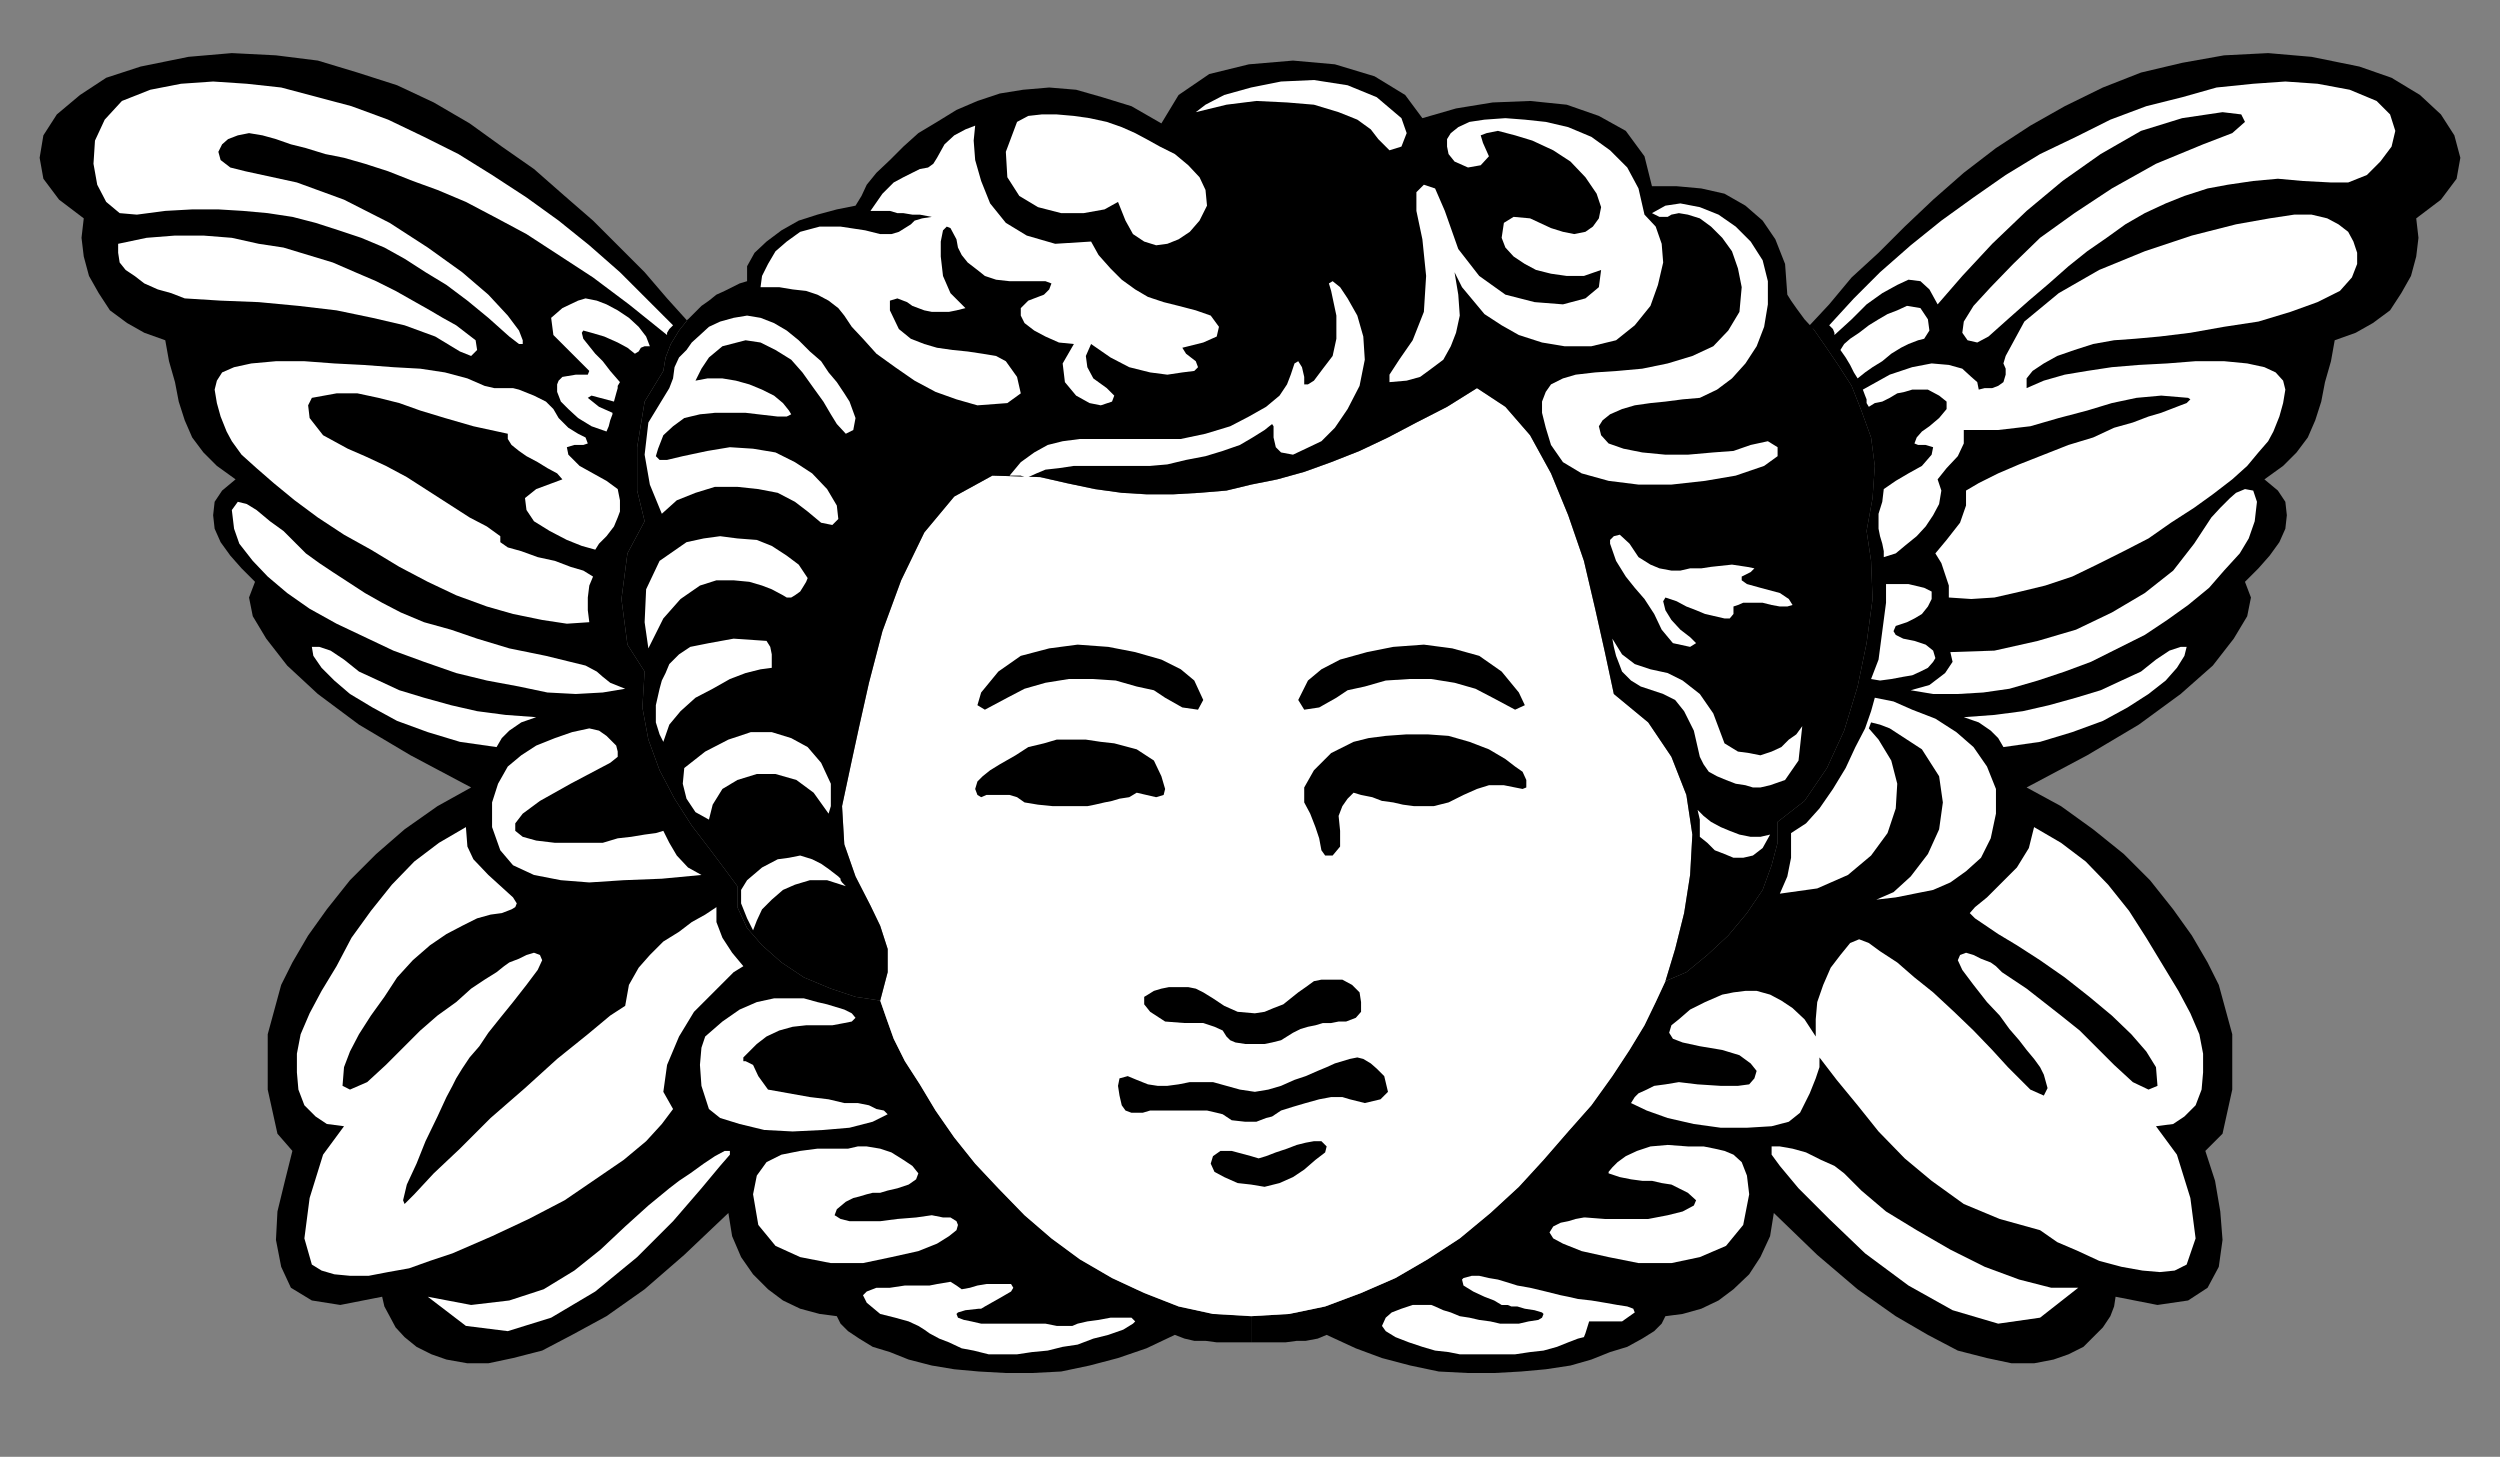 <?xml version="1.0" encoding="UTF-8" standalone="no"?>
<svg
   xmlns:ooo="http://xml.openoffice.org/svg/export"
   xmlns:dc="http://purl.org/dc/elements/1.1/"
   xmlns:cc="http://creativecommons.org/ns#"
   xmlns:rdf="http://www.w3.org/1999/02/22-rdf-syntax-ns#"
   xmlns:svg="http://www.w3.org/2000/svg"
   xmlns="http://www.w3.org/2000/svg"
   xmlns:sodipodi="http://sodipodi.sourceforge.net/DTD/sodipodi-0.dtd"
   xmlns:inkscape="http://www.inkscape.org/namespaces/inkscape"
   version="1.2"
   width="33.43mm"
   height="19.48mm"
   viewBox="0 0 3343 1948"
   preserveAspectRatio="xMidYMid"
   xml:space="preserve"
   id="svg160"
   sodipodi:docname="angel3.svg"
   style="fill-rule:evenodd;stroke-width:28.222;stroke-linejoin:round"
   inkscape:version="0.92.5 (2060ec1f9f, 2020-04-08)"><rect x="0" y="0" width="3343" height="1948" fill="#808080" stroke="none"/><sodipodi:namedview
   pagecolor="#ffffff"
   bordercolor="#666666"
   borderopacity="1"
   objecttolerance="10"
   gridtolerance="10"
   guidetolerance="10"
   inkscape:pageopacity="0"
   inkscape:pageshadow="2"
   inkscape:window-width="664"
   inkscape:window-height="487"
   id="namedview162"
   showgrid="false"
   inkscape:zoom="0.2102413"
   inkscape:cx="63.193702"
   inkscape:cy="36.812597"
   inkscape:window-x="0"
   inkscape:window-y="0"
   inkscape:window-maximized="0"
   inkscape:current-layer="svg160" />
 <defs
   class="ClipPathGroup"
   id="defs8">
  <clipPath
   id="presentation_clip_path"
   clipPathUnits="userSpaceOnUse">
   <rect
   x="0"
   y="0"
   width="21000"
   height="29700"
   id="rect2" />
  </clipPath>
  <clipPath
   id="presentation_clip_path_shrink"
   clipPathUnits="userSpaceOnUse">
   <rect
   x="21"
   y="29"
   width="20958"
   height="29641"
   id="rect5" />
  </clipPath>
 </defs>
 <defs
   class="TextShapeIndex"
   id="defs12">
  <g
   ooo:slide="id1"
   ooo:id-list="id3"
   id="g10" />
 </defs>
 <defs
   class="EmbeddedBulletChars"
   id="defs44">
  <g
   id="bullet-char-template-57356"
   transform="matrix(4.8828125e-4,0,0,-4.8828125e-4,0,0)">
   <path
   d="M 580,1141 1163,571 580,0 -4,571 Z"
   id="path14"
   inkscape:connector-curvature="0" />
  </g>
  <g
   id="bullet-char-template-57354"
   transform="matrix(4.8828125e-4,0,0,-4.8828125e-4,0,0)">
   <path
   d="M 8,1128 H 1137 V 0 H 8 Z"
   id="path17"
   inkscape:connector-curvature="0" />
  </g>
  <g
   id="bullet-char-template-10146"
   transform="matrix(4.8828125e-4,0,0,-4.8828125e-4,0,0)">
   <path
   d="M 174,0 602,739 174,1481 1456,739 Z M 1358,739 309,1346 659,739 Z"
   id="path20"
   inkscape:connector-curvature="0" />
  </g>
  <g
   id="bullet-char-template-10132"
   transform="matrix(4.8828125e-4,0,0,-4.8828125e-4,0,0)">
   <path
   d="M 2015,739 1276,0 H 717 l 543,543 H 174 v 393 h 1086 l -543,545 h 557 z"
   id="path23"
   inkscape:connector-curvature="0" />
  </g>
  <g
   id="bullet-char-template-10007"
   transform="matrix(4.8828125e-4,0,0,-4.8828125e-4,0,0)">
   <path
   d="m 0,-2 c -7,16 -16,29 -25,39 l 381,530 c -94,256 -141,385 -141,387 0,25 13,38 40,38 9,0 21,-2 34,-5 21,4 42,12 65,25 l 27,-13 111,-251 280,301 64,-25 24,25 c 21,-10 41,-24 62,-43 C 886,937 835,863 770,784 769,783 710,716 594,584 L 774,223 c 0,-27 -21,-55 -63,-84 l 16,-20 C 717,90 699,76 672,76 641,76 570,178 457,381 L 164,-76 c -22,-34 -53,-51 -92,-51 -42,0 -63,17 -64,51 -7,9 -10,24 -10,44 0,9 1,19 2,30 z"
   id="path26"
   inkscape:connector-curvature="0" />
  </g>
  <g
   id="bullet-char-template-10004"
   transform="matrix(4.8828125e-4,0,0,-4.8828125e-4,0,0)">
   <path
   d="M 285,-33 C 182,-33 111,30 74,156 52,228 41,333 41,471 c 0,78 14,145 41,201 34,71 87,106 158,106 53,0 88,-31 106,-94 l 23,-176 c 8,-64 28,-97 59,-98 l 735,706 c 11,11 33,17 66,17 42,0 63,-15 63,-46 V 965 c 0,-36 -10,-64 -30,-84 L 442,47 C 390,-6 338,-33 285,-33 Z"
   id="path29"
   inkscape:connector-curvature="0" />
  </g>
  <g
   id="bullet-char-template-9679"
   transform="matrix(4.8828125e-4,0,0,-4.8828125e-4,0,0)">
   <path
   d="M 813,0 C 632,0 489,54 383,161 276,268 223,411 223,592 c 0,181 53,324 160,431 106,107 249,161 430,161 179,0 323,-54 432,-161 108,-107 162,-251 162,-431 0,-180 -54,-324 -162,-431 C 1136,54 992,0 813,0 Z"
   id="path32"
   inkscape:connector-curvature="0" />
  </g>
  <g
   id="bullet-char-template-8226"
   transform="matrix(4.8828125e-4,0,0,-4.8828125e-4,0,0)">
   <path
   d="m 346,457 c -73,0 -137,26 -191,78 -54,51 -81,114 -81,188 0,73 27,136 81,188 54,52 118,78 191,78 73,0 134,-26 185,-79 51,-51 77,-114 77,-187 0,-75 -25,-137 -76,-188 -50,-52 -112,-78 -186,-78 z"
   id="path35"
   inkscape:connector-curvature="0" />
  </g>
  <g
   id="bullet-char-template-8211"
   transform="matrix(4.8828125e-4,0,0,-4.8828125e-4,0,0)">
   <path
   d="M -4,459 H 1135 V 606 H -4 Z"
   id="path38"
   inkscape:connector-curvature="0" />
  </g>
  <g
   id="bullet-char-template-61548"
   transform="matrix(4.8828125e-4,0,0,-4.8828125e-4,0,0)">
   <path
   d="m 173,740 c 0,163 58,303 173,419 116,115 255,173 419,173 163,0 302,-58 418,-173 116,-116 174,-256 174,-419 0,-163 -58,-303 -174,-418 C 1067,206 928,148 765,148 601,148 462,206 346,322 231,437 173,577 173,740 Z"
   id="path41"
   inkscape:connector-curvature="0" />
  </g>
 </defs>
 <g
   id="g49"
   transform="translate(-8828,-13876)">
  <g
   id="id2"
   class="Master_Slide">
   <g
   id="bg-id2"
   class="Background" />
   <g
   id="bo-id2"
   class="BackgroundObjects" />
  </g>
 </g>
 <g
   class="SlideGroup"
   id="g158"
   transform="translate(-8828,-13876)">
  <g
   id="g156">
   <g
   id="container-id1">
    <g
   id="id1"
   class="Slide"
   clip-path="url(#presentation_clip_path)">
     <g
   class="Page"
   id="g152">
      <g
   class="Graphic"
   id="g150">
       <g
   id="id3">
        <rect
   class="BoundingBox"
   x="8828"
   y="13876"
   width="3343"
   height="1948"
   id="rect51"
   style="fill:none;stroke:none" />
        <path
   d="m 11055,15188 28,-12 28,-23 28,-26 25,-30 21,-31 12,-33 8,-30 v -28 l 36,-28 30,-44 23,-50 18,-59 12,-58 8,-59 -2,-51 -6,-40 8,-44 3,-43 -5,-38 -13,-36 -13,-33 -18,-28 -17,-25 -16,-23 -7,-3 28,-30 30,-36 36,-33 35,-35 38,-36 41,-36 43,-33 46,-30 46,-26 51,-25 51,-20 55,-13 56,-10 59,-3 58,5 64,13 43,15 38,23 28,26 18,28 8,30 -5,28 -21,28 -33,25 3,26 -3,25 -7,26 -13,23 -15,23 -23,17 -23,13 -28,10 -5,28 -8,28 -5,26 -8,25 -10,23 -15,20 -18,18 -25,18 18,15 10,15 2,18 -2,18 -8,18 -13,18 -15,17 -18,18 8,21 -5,25 -18,30 -28,36 -43,38 -56,41 -69,41 -81,43 46,25 43,31 41,33 35,35 31,39 25,35 21,36 15,30 18,66 v 74 l -13,59 -23,23 13,40 7,41 3,38 -5,36 -15,28 -26,17 -41,6 -56,-11 -2,13 -5,13 -10,15 -13,13 -13,13 -20,10 -20,7 -26,5 h -30 l -33,-7 -39,-10 -40,-21 -43,-25 -51,-36 -54,-46 -58,-56 -5,31 -13,28 -15,23 -21,20 -20,15 -23,11 -25,7 -23,3 -5,10 -10,10 -16,10 -20,11 -23,7 -25,10 -28,8 -33,5 -33,3 -36,2 h -35 l -39,-2 -38,-8 -38,-10 -35,-13 -39,-18 -12,5 -16,3 h -12 l -15,2 h -13 -13 -13 -7 v -35 l 51,-3 48,-10 48,-18 46,-20 43,-25 43,-28 41,-34 38,-35 33,-36 33,-38 31,-35 28,-39 23,-35 20,-33 15,-31 z"
   id="path53"
   inkscape:connector-curvature="0"
   style="fill:#000000;stroke:none" />
        <path
   d="m 9748,14306 -28,-31 -30,-35 -33,-33 -36,-36 -38,-33 -41,-36 -43,-30 -43,-31 -48,-28 -49,-23 -53,-17 -53,-16 -56,-7 -59,-3 -58,5 -64,13 -46,15 -35,23 -31,26 -18,28 -5,30 5,28 21,28 33,25 -3,26 3,25 7,26 13,23 15,23 23,17 23,13 28,10 5,28 8,28 5,26 8,25 10,23 15,20 18,18 25,18 -18,15 -10,15 -2,18 2,18 8,18 13,18 15,17 18,18 -8,21 5,25 18,30 28,36 41,38 55,41 69,41 81,43 -45,25 -44,31 -38,33 -35,35 -31,39 -25,35 -21,36 -15,30 -18,66 v 74 l 13,59 20,23 -10,40 -10,41 -2,38 7,36 13,28 28,17 38,6 56,-11 3,13 7,13 8,15 12,13 16,13 20,10 20,7 28,5 h 28 l 33,-7 39,-10 40,-21 46,-25 51,-36 53,-46 59,-56 5,31 12,28 16,23 20,20 20,15 23,11 26,7 23,3 5,10 10,10 15,10 18,11 23,7 25,10 31,8 30,5 33,3 36,2 h 35 l 39,-2 38,-8 38,-10 38,-13 38,-18 13,5 13,3 h 15 l 15,2 h 13 12 11 10 v -35 l -51,-3 -46,-10 -46,-18 -43,-20 -43,-25 -38,-28 -36,-31 -35,-36 -31,-33 -28,-35 -25,-36 -21,-35 -20,-31 -15,-30 -10,-28 -8,-23 -33,-5 -33,-11 -36,-15 -30,-20 -26,-23 -20,-23 -13,-28 v -28 l -17,-23 -21,-28 -23,-30 -23,-36 -20,-38 -15,-41 -8,-43 3,-48 -23,-36 -8,-61 8,-61 23,-43 -10,-41 v -58 l 10,-61 25,-41 3,-18 7,-18 11,-18 12,-15 z"
   id="path55"
   inkscape:connector-curvature="0"
   style="fill:#000000;stroke:none" />
        <path
   d="m 9771,15262 23,-20 23,-16 23,-10 23,-5 h 20 20 l 18,5 13,3 23,7 10,5 5,6 -5,5 -10,2 -16,3 h -17 -18 l -18,2 -18,5 -17,8 -13,10 -10,10 -8,8 v 5 h 3 l 10,5 7,15 13,18 28,5 28,5 25,3 21,5 h 18 l 15,3 10,5 10,2 5,5 -20,10 -31,8 -35,3 -41,2 -38,-2 -33,-8 -26,-8 -15,-12 -10,-31 -2,-28 2,-23 z"
   id="path57"
   inkscape:connector-curvature="0"
   style="fill:#ffffff;stroke:none" />
        <path
   d="m 10053,15504 21,-3 15,3 h 10 l 8,5 2,5 -2,7 -10,8 -16,10 -25,10 -36,8 -38,8 h -43 l -41,-8 -33,-15 -23,-28 -7,-41 5,-25 13,-18 20,-10 25,-5 23,-3 h 23 18 l 13,-3 h 12 l 18,3 15,5 16,10 12,8 8,10 -3,8 -10,7 -15,5 -13,3 -10,3 h -10 l -8,2 -10,3 -8,2 -10,5 -12,10 -3,8 8,5 12,3 h 18 23 l 23,-3 z"
   id="path59"
   inkscape:connector-curvature="0"
   style="fill:#ffffff;stroke:none" />
        <path
   d="m 10269,15646 13,-3 15,-2 16,-3 h 15 13 l 5,5 -3,3 -13,8 -20,7 -20,5 -21,8 -20,3 -20,5 -21,2 -20,3 h -20 -18 l -20,-5 -16,-3 -17,-8 -13,-5 -13,-7 -7,-5 -8,-5 -13,-6 -18,-5 -20,-5 -18,-15 -5,-10 5,-5 13,-5 h 18 l 20,-3 h 18 15 l 10,-2 18,-3 8,5 7,5 11,-2 10,-3 12,-2 h 13 13 7 l 3,5 -3,5 -12,7 -23,13 -5,3 h -3 l -18,2 -10,3 -2,2 2,5 8,3 10,2 13,3 h 15 13 12 16 15 15 l 15,3 h 11 10 z"
   id="path61"
   inkscape:connector-curvature="0"
   style="fill:#ffffff;stroke:none" />
        <path
   d="m 11419,14283 33,-38 40,-43 46,-44 48,-40 51,-36 54,-31 55,-17 54,-8 25,3 5,10 -17,15 -39,15 -63,26 -59,33 -50,33 -46,33 -36,35 -30,31 -23,25 -13,21 -2,15 7,10 13,3 15,-8 28,-25 26,-23 27,-23 26,-23 25,-20 26,-18 25,-18 26,-15 28,-13 25,-10 31,-10 27,-5 34,-5 33,-3 33,3 38,2 h 23 l 25,-10 18,-18 15,-20 5,-21 -7,-22 -18,-18 -36,-15 -43,-8 -43,-3 -43,3 -49,5 -46,13 -48,12 -48,18 -46,23 -48,23 -46,28 -43,30 -43,31 -41,33 -41,36 -35,35 -33,36 5,5 2,5 v 3 0 l 23,-21 20,-20 21,-15 20,-11 15,-7 16,2 12,11 z"
   id="path63"
   inkscape:connector-curvature="0"
   style="fill:#ffffff;stroke:none" />
        <path
   d="m 11289,14344 7,10 6,10 5,10 5,8 10,-8 10,-7 13,-8 12,-10 13,-8 10,-5 13,-5 8,-2 7,-11 -2,-15 -10,-15 -18,-3 -13,6 -13,5 -12,7 -13,8 -13,10 -12,8 -8,7 z"
   id="path65"
   inkscape:connector-curvature="0"
   style="fill:#ffffff;stroke:none" />
        <path
   d="m 11319,14397 3,8 2,5 v 5 l 3,5 8,-5 10,-2 10,-5 10,-6 10,-2 10,-3 h 11 10 l 15,8 10,8 v 10 l -10,12 -13,11 -10,7 -7,8 -3,8 5,2 h 10 l 10,3 -2,10 -13,15 -18,10 -17,10 -16,11 -2,17 -5,16 v 10 10 l 2,10 3,10 2,10 v 8 l 16,-5 12,-10 16,-13 12,-13 10,-15 8,-15 3,-18 -5,-15 12,-15 15,-16 8,-17 v -18 h 46 l 43,-5 38,-11 38,-10 33,-10 33,-7 33,-3 36,3 3,2 v 0 l -5,5 -8,3 -13,5 -13,5 -17,5 -21,8 -25,7 -28,13 -33,10 -33,13 -33,13 -28,12 -26,13 -17,10 v 20 l -8,23 -18,23 -15,18 8,13 5,15 5,15 v 16 l 30,2 31,-2 35,-8 33,-8 36,-12 33,-16 36,-18 33,-17 30,-21 31,-20 25,-18 26,-20 20,-18 15,-18 13,-15 7,-13 8,-20 5,-18 3,-18 -3,-12 -10,-11 -15,-7 -23,-5 -31,-3 h -38 l -38,3 -38,2 -36,3 -33,5 -30,5 -28,8 -23,10 v -13 l 8,-10 15,-10 18,-10 23,-8 25,-8 28,-5 28,-2 33,-3 41,-5 45,-8 46,-7 43,-13 36,-13 30,-15 16,-18 7,-18 v -15 l -5,-15 -7,-13 -13,-10 -15,-8 -21,-5 h -23 l -33,5 -45,8 -59,15 -63,21 -61,25 -54,31 -46,38 -25,46 -3,10 3,7 v 8 l -3,10 -7,5 -8,3 h -10 l -8,2 -2,-10 -8,-7 -12,-11 -18,-5 -23,-2 -26,5 -30,10 z"
   id="path67"
   inkscape:connector-curvature="0"
   style="fill:#ffffff;stroke:none" />
        <path
   d="m 11350,14657 v 25 l -5,38 -5,38 -10,26 12,2 15,-2 16,-3 12,-2 11,-5 10,-5 7,-8 3,-5 -3,-10 -10,-8 -15,-5 -15,-3 -10,-5 -3,-5 3,-7 15,-5 10,-5 10,-6 8,-10 5,-10 v -10 l -10,-5 -21,-5 z"
   id="path69"
   inkscape:connector-curvature="0"
   style="fill:#ffffff;stroke:none" />
        <path
   d="m 11785,14568 -23,35 -28,36 -38,30 -44,26 -48,23 -51,15 -58,13 -59,2 3,13 -10,15 -21,16 -25,7 30,5 h 33 l 34,-2 35,-5 38,-11 36,-12 35,-13 36,-18 36,-18 30,-20 28,-20 28,-23 20,-23 21,-23 12,-20 8,-23 3,-26 -5,-15 -11,-2 -12,5 -8,7 -5,5 -8,8 z"
   id="path71"
   inkscape:connector-curvature="0"
   style="fill:#ffffff;stroke:none" />
        <path
   d="m 11335,14809 25,5 25,11 31,12 28,18 23,20 18,26 12,30 v 33 l -7,33 -13,26 -20,18 -21,15 -23,10 -25,5 -25,5 -26,3 23,-10 23,-21 23,-30 15,-33 5,-36 -5,-35 -23,-36 -43,-28 -13,-5 -12,-3 -3,8 13,15 17,28 8,31 -2,33 -11,33 -22,30 -31,26 -41,18 -50,7 10,-23 5,-25 v -23 -10 l 20,-13 18,-20 18,-26 17,-28 13,-28 13,-25 8,-23 z"
   id="path73"
   inkscape:connector-curvature="0"
   style="fill:#ffffff;stroke:none" />
        <path
   d="m 11454,14835 20,7 16,11 10,10 7,12 49,-7 43,-13 41,-15 33,-18 28,-18 23,-18 15,-17 10,-16 3,-12 h -8 l -15,5 -18,12 -20,16 -26,12 -28,13 -33,10 -36,10 -35,8 -38,5 z"
   id="path75"
   inkscape:connector-curvature="0"
   style="fill:#ffffff;stroke:none" />
        <path
   d="m 11101,15275 -23,-5 -13,-5 -5,-8 3,-10 10,-8 15,-13 20,-10 23,-10 15,-3 16,-2 h 15 l 18,5 15,8 15,10 16,15 15,23 v -23 l 2,-23 8,-23 10,-23 13,-17 13,-16 12,-5 13,5 15,11 23,15 23,20 25,20 28,26 26,25 25,26 21,23 30,30 18,8 5,-10 -5,-18 -5,-10 -8,-11 -10,-12 -10,-13 -13,-15 -13,-18 -17,-18 -18,-23 -15,-20 -6,-13 3,-7 8,-3 10,3 10,5 13,5 7,5 8,8 15,10 18,12 23,18 23,18 25,20 23,23 23,23 25,23 21,10 12,-5 -2,-25 -13,-21 -20,-23 -26,-25 -30,-25 -33,-26 -33,-23 -31,-20 -25,-15 -31,-21 -7,-7 7,-8 16,-13 17,-17 23,-23 16,-26 7,-28 36,21 33,25 30,31 28,35 23,36 23,38 20,33 16,30 12,28 5,26 v 25 l -2,23 -8,21 -15,15 -15,10 -23,3 28,38 18,58 7,54 -12,35 -16,8 -20,2 -23,-2 -28,-5 -30,-8 -28,-13 -28,-12 -23,-16 -54,-15 -48,-20 -43,-31 -36,-30 -35,-36 -28,-35 -28,-34 -23,-30 v 13 l -5,15 -8,20 -13,26 -15,12 -23,6 -33,2 h -35 l -36,-5 -35,-8 -28,-10 -21,-10 5,-8 5,-5 11,-5 10,-5 15,-2 18,-3 25,3 31,2 h 23 l 15,-2 7,-8 3,-10 -8,-10 -15,-11 -23,-7 z"
   id="path77"
   inkscape:connector-curvature="0"
   style="fill:#ffffff;stroke:none" />
        <path
   d="m 11208,15435 25,30 41,41 48,46 58,43 59,33 61,18 56,-8 51,-40 h -36 l -43,-11 -46,-17 -46,-23 -45,-26 -41,-25 -33,-28 -23,-23 -13,-10 -18,-8 -20,-10 -18,-5 -17,-3 h -11 v 11 z"
   id="path79"
   inkscape:connector-curvature="0"
   style="fill:#ffffff;stroke:none" />
        <path
   d="m 10948,15504 h -2 l -11,2 -10,3 -10,2 -10,5 -5,8 5,8 13,7 25,10 36,8 40,8 h 44 l 38,-8 35,-15 23,-28 8,-41 -3,-25 -7,-18 -11,-10 -12,-5 -13,-3 -15,-3 h -10 -11 l -27,-2 -23,2 -18,6 -15,7 -11,8 -7,7 -5,6 v 2 l 15,5 15,3 15,2 h 13 l 13,3 13,2 10,5 12,6 11,10 -3,7 -15,8 -20,5 -26,5 h -28 -30 z"
   id="path81"
   inkscape:connector-curvature="0"
   style="fill:#ffffff;stroke:none" />
        <path
   d="m 10742,15621 h -12 -13 l -15,5 -13,5 -8,7 -5,11 5,7 13,8 18,7 18,6 17,5 18,2 15,3 h 18 18 18 20 l 20,-3 18,-2 18,-5 15,-6 13,-5 8,-2 2,-5 5,-16 h 21 23 l 17,-12 -2,-5 -8,-3 -13,-2 -17,-3 -18,-3 -18,-2 -13,-3 -10,-2 -20,-5 -21,-5 -17,-3 -16,-5 -10,-3 -12,-2 -13,-3 h -10 l -11,3 -2,2 2,8 13,8 15,7 13,5 10,6 h 8 l 5,2 h 8 l 10,3 13,2 10,3 2,2 -2,5 -5,3 -13,2 -13,3 h -12 -13 l -13,-3 -15,-2 -13,-3 -13,-2 -12,-5 -10,-3 -11,-5 z"
   id="path83"
   inkscape:connector-curvature="0"
   style="fill:#ffffff;stroke:none" />
        <path
   d="m 9720,14324 v 0 -3 l 3,-5 5,-5 -36,-36 -35,-35 -41,-36 -41,-33 -43,-31 -46,-30 -45,-28 -46,-23 -48,-23 -49,-18 -45,-12 -49,-13 -46,-5 -45,-3 -43,3 -41,8 -38,15 -23,25 -13,28 -2,31 5,28 12,23 18,15 23,2 38,-5 36,-2 h 35 l 33,2 33,3 33,5 31,8 31,10 30,10 31,13 27,15 28,18 28,17 28,21 28,23 28,25 13,10 h 5 v -5 l -5,-13 -15,-20 -26,-28 -35,-30 -46,-33 -51,-33 -61,-31 -63,-23 -69,-15 -20,-5 -13,-10 -3,-11 5,-10 8,-7 13,-5 15,-3 18,3 18,5 20,7 20,5 26,8 25,5 28,8 31,10 33,13 33,12 38,16 38,20 43,23 43,28 46,30 48,36 z"
   id="path85"
   inkscape:connector-curvature="0"
   style="fill:#ffffff;stroke:none" />
        <path
   d="m 9575,14435 13,13 13,8 10,5 3,8 -6,2 h -12 l -10,3 2,10 15,15 18,10 18,10 15,11 3,15 v 7 8 l -3,8 -5,12 -10,13 -10,10 -5,8 -18,-5 -20,-8 -23,-12 -21,-13 -10,-15 -2,-16 15,-12 35,-13 -7,-8 -13,-7 -13,-8 -15,-8 -10,-7 -10,-8 -5,-8 v -7 l -46,-10 -38,-11 -33,-10 -28,-10 -28,-7 -28,-6 h -28 l -33,6 -5,10 2,17 18,23 33,18 23,10 28,13 28,15 28,18 28,18 28,18 23,12 18,13 v 8 l 10,7 18,5 22,8 23,5 21,8 17,5 13,8 -5,12 -2,16 v 17 l 2,16 -30,2 -33,-5 -39,-8 -35,-10 -41,-15 -38,-18 -38,-20 -38,-23 -36,-20 -35,-23 -31,-23 -28,-23 -23,-20 -20,-18 -13,-18 -7,-13 -8,-20 -5,-18 -3,-18 3,-12 7,-11 16,-7 23,-5 33,-3 h 38 l 40,3 39,2 40,3 36,2 33,5 30,8 23,10 13,3 h 13 12 l 8,2 20,8 16,8 10,10 z"
   id="path87"
   inkscape:connector-curvature="0"
   style="fill:#ffffff;stroke:none" />
        <path
   d="m 9611,14766 15,8 8,7 10,8 20,8 -30,5 -36,2 -38,-2 -38,-8 -43,-8 -41,-10 -43,-15 -41,-15 -38,-18 -38,-18 -36,-20 -30,-21 -26,-22 -20,-21 -18,-23 -7,-20 -3,-25 8,-11 12,3 13,8 18,15 18,13 15,15 15,15 18,13 18,12 20,13 23,15 23,13 25,13 31,13 36,10 35,12 43,13 49,10 z"
   id="path89"
   inkscape:connector-curvature="0"
   style="fill:#ffffff;stroke:none" />
        <path
   d="m 9570,15003 -25,-3 -18,-5 -10,-8 v -10 l 10,-13 23,-17 41,-23 53,-28 10,-8 v -7 l -2,-8 -3,-3 -2,-2 -8,-8 -10,-7 -13,-3 -23,5 -23,8 -25,10 -20,13 -18,15 -13,23 -8,25 v 33 l 11,31 17,20 28,13 36,7 38,3 46,-3 51,-2 53,-5 -18,-10 -15,-16 -10,-17 -8,-16 -10,3 -15,2 -18,3 -18,2 -20,6 h -20 -23 z"
   id="path91"
   inkscape:connector-curvature="0"
   style="fill:#ffffff;stroke:none" />
        <path
   d="m 9545,14835 -20,7 -16,11 -10,10 -7,12 -49,-7 -43,-13 -41,-15 -33,-18 -30,-18 -21,-18 -17,-17 -11,-16 -2,-12 h 10 l 15,5 18,12 20,16 26,12 28,13 33,10 36,10 35,8 38,5 z"
   id="path93"
   inkscape:connector-curvature="0"
   style="fill:#ffffff;stroke:none" />
        <path
   d="m 9664,15221 -20,13 -30,25 -41,33 -43,39 -46,40 -41,41 -35,33 -26,28 -13,13 -2,-5 5,-21 13,-28 12,-30 16,-33 12,-26 8,-15 5,-10 8,-13 10,-15 13,-15 12,-18 16,-20 17,-21 18,-23 15,-20 6,-13 -3,-7 -8,-3 -10,3 -10,5 -13,5 -7,5 -10,8 -16,10 -18,12 -20,18 -25,18 -23,20 -23,23 -23,23 -25,23 -23,10 -10,-5 2,-25 8,-21 12,-23 16,-25 18,-25 17,-26 21,-23 23,-20 22,-15 21,-11 20,-10 18,-5 15,-2 13,-5 5,-3 2,-5 -5,-8 -33,-30 -20,-21 -8,-17 -2,-26 -36,21 -33,25 -30,31 -28,35 -26,36 -20,38 -20,33 -16,30 -12,28 -5,26 v 25 l 2,23 8,21 15,15 15,10 23,3 -28,38 -18,58 -7,54 10,35 13,8 17,5 21,2 h 25 l 26,-5 28,-5 28,-10 30,-10 53,-23 49,-23 48,-25 41,-28 38,-26 30,-25 21,-23 15,-20 -13,-23 5,-36 16,-38 20,-33 18,-18 20,-20 15,-15 13,-8 -15,-18 -13,-20 -8,-21 v -20 l -15,10 -18,10 -17,13 -21,13 -18,18 -15,17 -13,23 z"
   id="path95"
   inkscape:connector-curvature="0"
   style="fill:#ffffff;stroke:none" />
        <path
   d="m 9791,15435 -25,30 -38,44 -48,48 -56,46 -59,35 -58,18 -56,-7 -51,-39 58,11 51,-6 46,-15 41,-25 35,-28 33,-31 31,-28 28,-23 13,-10 15,-10 18,-13 15,-10 13,-7 h 7 v 5 z"
   id="path97"
   inkscape:connector-curvature="0"
   style="fill:#ffffff;stroke:none" />
        <path
   d="m 9697,14339 -5,-13 -10,-13 -13,-12 -15,-10 -15,-8 -13,-5 -15,-3 -10,3 -21,10 -15,13 3,23 33,33 15,15 -2,5 h -16 l -18,3 -5,5 -2,5 v 10 l 5,13 10,10 13,12 18,11 20,7 3,-7 2,-8 3,-8 v -2 l -18,-8 -15,-12 5,-3 30,8 3,-11 2,-7 v -3 l 3,-5 -13,-15 -10,-13 -10,-10 -8,-10 -8,-10 -2,-8 2,-3 11,3 17,5 18,8 13,7 10,8 5,-3 3,-5 5,-2 z"
   id="path99"
   inkscape:connector-curvature="0"
   style="fill:#ffffff;stroke:none" />
        <path
   d="m 9451,14321 -13,-10 -18,-10 -17,-10 -23,-13 -23,-13 -26,-13 -28,-12 -30,-13 -33,-10 -33,-10 -33,-5 -36,-8 -38,-3 h -38 l -38,3 -38,8 v 12 l 2,13 8,10 12,8 13,10 18,8 18,5 18,7 48,3 51,2 53,5 51,6 48,10 43,10 41,15 33,20 15,6 8,-8 -2,-13 z"
   id="path101"
   inkscape:connector-curvature="0"
   style="fill:#ffffff;stroke:none" />
        <path
   d="m 9992,15087 -20,-39 -15,-43 -3,-51 13,-61 10,-46 13,-58 18,-69 25,-68 31,-64 40,-48 51,-28 64,2 35,8 38,8 36,5 33,2 h 36 l 35,-2 36,-3 33,-8 35,-7 36,-10 36,-13 38,-15 38,-18 38,-20 41,-21 40,-25 38,25 33,38 28,51 23,56 21,61 15,64 13,58 12,56 46,38 31,46 20,51 8,53 -3,54 -8,51 -12,48 -13,43 -13,28 -15,31 -20,33 -23,35 -28,39 -31,35 -33,38 -33,36 -38,35 -41,34 -43,28 -43,25 -46,20 -48,18 -48,10 -51,3 -51,-3 -46,-10 -46,-18 -43,-20 -43,-25 -38,-28 -36,-31 -35,-36 -31,-33 -28,-35 -25,-36 -21,-35 -20,-31 -15,-30 -10,-28 -8,-23 10,-38 v -31 l -10,-31 z"
   id="path103"
   inkscape:connector-curvature="0"
   style="fill:#ffffff;stroke:none" />
        <path
   d="m 10577,14786 18,-15 25,-13 36,-10 35,-7 41,-3 38,5 36,10 30,21 23,28 8,17 -13,6 -30,-16 -23,-12 -28,-8 -31,-5 h -30 l -31,2 -28,8 -23,5 -15,10 -23,13 -20,3 -8,-13 z"
   id="path105"
   inkscape:connector-curvature="0"
   style="fill:#000000;stroke:none" />
        <path
   d="m 10819,14926 -16,5 -18,8 -20,10 -20,5 h -13 -13 l -15,-2 -13,-3 -15,-2 -13,-5 -15,-3 -10,-3 -8,8 -7,10 -5,13 2,20 v 21 l -10,12 h -10 l -5,-7 -3,-16 -5,-15 -7,-18 -8,-15 v -20 l 13,-23 23,-23 30,-15 20,-5 23,-3 28,-2 h 28 l 28,2 28,8 26,10 22,13 13,10 10,7 5,11 v 10 l -5,2 -10,-2 -15,-3 z"
   id="path107"
   inkscape:connector-curvature="0"
   style="fill:#000000;stroke:none" />
        <path
   d="m 10679,15315 -10,-10 -8,-7 -10,-6 -8,-2 -10,2 -10,3 -10,3 -11,5 -12,5 -16,7 -15,5 -18,8 -17,5 -18,3 -20,-3 -18,-5 -18,-5 h -15 -16 l -15,3 -15,2 h -13 l -13,-2 -15,-6 -12,-5 -11,3 -2,10 2,13 3,13 5,7 8,3 h 15 l 10,-3 h 15 16 15 15 15 l 13,3 8,2 12,8 18,2 h 15 l 13,-5 8,-2 12,-8 16,-5 17,-5 18,-5 16,-3 h 15 l 10,3 20,5 21,-5 10,-10 z"
   id="path109"
   inkscape:connector-curvature="0"
   style="fill:#000000;stroke:none" />
        <path
   d="m 10501,15422 10,3 10,-3 13,-5 15,-5 13,-5 12,-3 11,-2 h 10 l 7,7 -2,8 -13,10 -15,13 -15,10 -18,8 -20,5 -18,-3 -18,-2 -18,-8 -13,-7 -5,-11 3,-10 10,-7 h 15 z"
   id="path111"
   inkscape:connector-curvature="0"
   style="fill:#000000;stroke:none" />
        <path
   d="m 10595,15186 -10,2 -11,8 -10,7 -10,8 -10,8 -13,5 -12,5 -13,2 -23,-2 -18,-8 -15,-10 -13,-8 -10,-5 -10,-2 h -13 -13 l -10,2 -10,3 -8,5 -5,3 v 10 l 8,10 20,13 26,2 h 25 l 15,5 11,5 5,8 5,5 7,3 13,2 h 13 13 l 10,-2 12,-3 8,-5 8,-5 10,-5 10,-3 10,-2 10,-3 h 11 l 10,-2 h 10 l 13,-5 7,-8 v -13 l -2,-13 -10,-10 -13,-7 h -15 z"
   id="path113"
   inkscape:connector-curvature="0"
   style="fill:#000000;stroke:none" />
        <path
   d="m 10425,14786 -18,-15 -26,-13 -35,-10 -36,-7 -41,-3 -38,5 -38,10 -30,21 -23,28 -5,17 10,6 30,-16 23,-12 28,-8 31,-5 h 33 l 30,2 28,8 23,5 15,10 23,13 21,3 7,-13 z"
   id="path115"
   inkscape:connector-curvature="0"
   style="fill:#000000;stroke:none" />
        <path
   d="m 10348,14936 -10,6 -13,2 -10,3 -10,2 -13,3 -10,2 h -13 -10 -23 l -20,-2 -18,-3 -10,-7 -10,-3 h -8 -5 -7 -11 l -7,3 -5,-3 -3,-8 3,-10 7,-7 10,-8 13,-8 21,-12 17,-11 21,-5 17,-5 h 21 18 l 20,3 18,2 30,8 23,15 10,21 5,17 -2,8 -10,3 -13,-3 z"
   id="path117"
   inkscape:connector-curvature="0"
   style="fill:#000000;stroke:none" />
        <path
   d="m 9690,14774 -3,48 8,43 15,41 20,38 23,36 23,30 21,28 17,23 v 28 l 13,28 20,23 26,23 30,20 36,15 33,11 33,5 10,-38 v -31 l -10,-31 -13,-27 -20,-39 -15,-43 -3,-51 13,-61 10,-46 13,-58 18,-69 25,-68 31,-64 40,-48 51,-28 64,2 35,8 38,8 36,5 33,2 h 36 l 35,-2 36,-3 33,-8 35,-7 36,-10 36,-13 38,-15 38,-18 38,-20 41,-21 40,-25 38,25 33,38 28,51 23,56 21,61 15,64 13,58 12,56 46,38 31,46 20,51 8,53 -3,54 -8,51 -12,48 -13,43 28,-12 28,-23 28,-26 25,-30 21,-31 12,-33 8,-30 v -28 l 36,-28 30,-44 23,-50 18,-59 12,-58 8,-59 -2,-51 -6,-40 8,-44 3,-43 -5,-38 -13,-36 -13,-33 -18,-28 -17,-25 -16,-23 -12,-13 -11,-15 -7,-10 -5,-8 -3,-41 -13,-33 -17,-25 -23,-20 -28,-16 -31,-7 -33,-3 h -33 l -10,-40 -25,-34 -36,-20 -43,-15 -49,-5 -50,2 -49,8 -45,13 -23,-31 -41,-25 -53,-16 -56,-5 -59,5 -53,13 -41,28 -23,38 -40,-23 -39,-12 -35,-10 -36,-3 -35,3 -31,5 -30,10 -28,12 -26,16 -25,15 -20,18 -18,18 -18,17 -13,16 -7,15 -8,13 -25,5 -26,7 -25,8 -23,13 -20,15 -16,15 -10,18 v 20 l -10,3 -10,5 -10,5 -11,5 -10,8 -10,7 -8,8 -10,10 -12,15 -11,18 -7,18 -3,18 -25,41 -10,61 v 58 l 10,41 -23,43 -8,61 8,61 z"
   id="path119"
   inkscape:connector-curvature="0"
   style="fill:#000000;stroke:none" />
        <path
   d="m 10427,14026 13,-10 25,-13 36,-10 40,-8 44,-2 45,7 39,16 33,28 7,20 -7,18 -16,5 -15,-15 -10,-13 -18,-13 -25,-10 -33,-10 -36,-3 -41,-2 -40,5 z"
   id="path121"
   inkscape:connector-curvature="0"
   style="fill:#ffffff;stroke:none" />
        <path
   d="m 10773,14092 -8,-10 -2,-10 v -10 l 5,-8 10,-8 15,-7 20,-3 28,-2 26,2 28,3 30,7 31,13 25,18 23,23 15,28 8,35 15,16 8,23 2,25 -7,30 -10,28 -21,26 -25,20 -33,8 h -36 l -30,-5 -31,-10 -23,-13 -23,-15 -15,-18 -15,-18 -10,-20 5,30 2,28 -5,23 -7,18 -10,18 -16,12 -15,11 -18,5 -23,2 v -10 l 13,-20 18,-26 15,-38 3,-48 -5,-49 -8,-38 v -25 l 10,-10 15,5 13,30 18,51 28,36 35,25 39,10 38,3 30,-8 18,-15 3,-23 -23,8 h -23 l -21,-3 -20,-5 -15,-8 -15,-10 -11,-12 -5,-13 3,-20 13,-8 22,2 28,13 16,5 15,3 15,-3 10,-7 8,-11 3,-15 -6,-18 -15,-22 -20,-21 -23,-15 -28,-13 -23,-7 -23,-6 -15,3 -8,3 3,10 8,18 -11,12 -17,3 z"
   id="path123"
   inkscape:connector-curvature="0"
   style="fill:#ffffff;stroke:none" />
        <path
   d="m 11037,14161 18,-10 20,-3 26,5 25,10 23,16 20,20 16,25 7,28 v 31 l -5,30 -10,26 -15,23 -18,20 -20,15 -23,11 -23,2 -23,3 -20,2 -21,3 -17,5 -16,7 -10,8 -5,8 3,12 10,11 20,7 25,5 31,3 h 30 l 34,-3 27,-2 23,-8 23,-5 13,8 v 12 l -18,13 -38,13 -41,7 -45,5 h -44 l -40,-5 -36,-10 -25,-15 -16,-23 -7,-23 -5,-20 v -15 l 5,-13 7,-10 16,-8 17,-5 26,-3 30,-2 33,-3 34,-7 33,-10 28,-13 20,-21 15,-25 3,-33 -5,-25 -8,-23 -13,-18 -15,-15 -15,-11 -16,-5 -12,-2 -10,2 -5,3 h -6 -5 z"
   id="path125"
   inkscape:connector-curvature="0"
   style="fill:#ffffff;stroke:none" />
        <path
   d="m 10608,14265 7,33 v 31 l -5,23 -13,17 -12,16 -8,5 h -5 v -10 l -3,-13 -5,-8 -5,3 -5,15 -5,13 -10,15 -18,15 -23,13 -25,13 -33,10 -33,7 h -38 -36 -33 -28 l -23,3 -20,5 -18,10 -18,13 -15,18 h 8 7 l 5,2 h 5 l 11,-5 12,-5 18,-2 20,-3 h 21 20 20 21 20 l 23,-2 25,-6 26,-5 23,-7 23,-8 17,-10 16,-10 10,-8 2,3 v 5 10 l 3,13 7,7 16,3 17,-8 21,-10 18,-18 17,-25 16,-31 7,-35 -2,-31 -8,-28 -13,-23 -10,-15 -10,-8 -5,3 z"
   id="path127"
   inkscape:connector-curvature="0"
   style="fill:#ffffff;stroke:none" />
        <path
   d="m 10981,14603 8,23 13,21 12,15 13,15 13,20 10,21 15,18 23,5 8,-5 -8,-8 -13,-10 -12,-13 -8,-13 -3,-12 3,-5 15,5 13,7 13,5 12,5 13,3 13,3 h 7 l 5,-6 v -5 -5 l 6,-2 7,-3 h 13 13 l 12,3 11,2 h 10 l 7,-2 -5,-8 -12,-8 -26,-7 -18,-5 -7,-5 v -5 l 12,-6 5,-5 -10,-2 -20,-3 -28,3 -13,2 h -15 l -13,3 h -12 l -16,-3 -12,-5 -16,-10 -12,-18 -13,-12 -8,2 -5,5 z"
   id="path129"
   inkscape:connector-curvature="0"
   style="fill:#ffffff;stroke:none" />
        <path
   d="m 11134,14870 -15,-40 -18,-26 -23,-18 -20,-10 -23,-5 -21,-7 -17,-13 -13,-21 2,11 3,12 5,13 3,8 12,12 13,8 15,5 15,5 16,8 12,15 13,26 8,35 5,10 7,10 11,6 12,5 13,5 13,2 10,3 h 10 l 13,-3 20,-7 18,-26 5,-46 -8,11 -10,7 -10,10 -13,6 -15,5 -15,-3 -15,-2 z"
   id="path131"
   inkscape:connector-curvature="0"
   style="fill:#ffffff;stroke:none" />
        <path
   d="m 10188,14039 15,-8 18,-2 h 20 l 23,2 21,3 23,5 20,7 18,8 15,8 18,10 20,10 18,15 15,16 8,17 2,21 -10,20 -13,15 -15,10 -15,6 -15,2 -16,-5 -15,-10 -10,-18 -10,-25 -18,10 -28,5 h -30 l -31,-8 -25,-15 -16,-25 -2,-34 z"
   id="path133"
   inkscape:connector-curvature="0"
   style="fill:#ffffff;stroke:none" />
        <path
   d="m 10132,14044 -2,20 2,26 8,28 12,30 21,26 28,17 38,11 48,-3 10,18 16,18 15,15 18,13 17,10 21,7 20,5 23,6 20,7 11,15 -3,13 -18,8 -20,5 -8,2 5,8 13,10 3,8 -5,5 -16,2 -20,3 -23,-3 -28,-7 -25,-13 -26,-18 -7,16 2,15 8,15 18,13 10,10 -3,8 -15,5 -15,-3 -18,-10 -15,-18 -3,-25 15,-26 -20,-2 -18,-8 -15,-8 -13,-10 -5,-10 v -10 l 10,-10 21,-8 7,-7 3,-8 -8,-3 h -28 -20 l -18,-2 -15,-5 -10,-8 -13,-10 -8,-10 -5,-10 -2,-11 -8,-15 -5,-2 -5,5 -3,15 v 20 l 3,26 10,23 20,20 -12,3 -10,2 h -13 -10 l -10,-2 -8,-3 -8,-3 -7,-5 -13,-5 -10,3 v 13 l 12,25 16,13 18,7 17,5 21,3 20,2 20,3 18,3 13,7 15,21 5,22 -18,13 -40,3 -28,-8 -28,-10 -28,-15 -26,-18 -25,-18 -18,-20 -15,-16 -10,-15 -8,-10 -13,-10 -15,-8 -15,-5 -18,-2 -18,-3 h -12 -13 l 2,-15 8,-16 10,-17 15,-13 18,-13 26,-7 h 28 l 33,5 20,5 h 15 l 10,-3 8,-5 8,-5 5,-5 10,-3 13,-2 -16,-3 h -10 l -12,-2 h -8 l -10,-3 h -8 -8 -10 l 16,-23 15,-15 13,-7 12,-6 10,-5 11,-2 7,-5 5,-8 10,-18 13,-12 15,-8 z"
   id="path135"
   inkscape:connector-curvature="0"
   style="fill:#ffffff;stroke:none" />
        <path
   d="m 9746,14344 7,-10 11,-10 12,-11 15,-7 18,-5 18,-3 18,3 18,7 17,10 16,13 15,15 15,13 10,15 11,13 10,15 7,11 8,22 -3,16 -10,5 -12,-13 -8,-13 -10,-17 -13,-18 -15,-21 -15,-17 -21,-13 -20,-10 -20,-3 -31,8 -18,15 -10,15 -8,16 16,-3 h 20 l 18,3 18,5 17,7 16,8 12,10 8,10 3,5 -6,3 h -12 l -26,-3 -17,-2 h -18 -23 l -20,2 -21,5 -15,11 -13,12 -7,18 -3,10 5,5 h 10 l 21,-5 33,-7 30,-5 31,2 30,5 26,13 23,15 20,21 13,22 2,18 -8,8 -15,-3 -18,-15 -17,-13 -23,-12 -26,-5 -28,-3 h -30 l -26,8 -25,10 -20,18 -16,-39 -7,-40 5,-43 28,-46 5,-13 2,-15 6,-13 z"
   id="path137"
   inkscape:connector-curvature="0"
   style="fill:#ffffff;stroke:none" />
        <path
   d="m 9695,14743 -5,-35 2,-44 18,-38 36,-25 23,-5 22,-3 23,3 26,2 20,8 20,13 16,12 12,18 -2,5 -3,5 -5,8 -7,5 -5,3 h -6 l -5,-3 -15,-8 -13,-5 -17,-5 -21,-2 h -23 l -22,7 -26,18 -23,26 z"
   id="path139"
   inkscape:connector-curvature="0"
   style="fill:#ffffff;stroke:none" />
        <path
   d="m 9710,14797 3,-11 5,-10 5,-12 13,-13 15,-10 25,-5 33,-6 44,3 5,8 2,10 v 10 8 l -15,2 -20,5 -21,8 -23,13 -23,12 -20,18 -15,18 -8,23 -5,-10 -5,-16 v -23 z"
   id="path141"
   inkscape:connector-curvature="0"
   style="fill:#ffffff;stroke:none" />
        <path
   d="m 9939,14924 -13,-28 -18,-21 -22,-12 -26,-8 h -28 l -30,10 -31,16 -28,22 -2,21 5,20 12,18 18,10 5,-20 13,-21 20,-12 26,-8 h 25 l 28,8 23,17 20,28 3,-10 v -12 -11 z"
   id="path143"
   inkscape:connector-curvature="0"
   style="fill:#ffffff;stroke:none" />
        <path
   d="m 9949,15048 -13,-10 -10,-7 -12,-6 -16,-5 -15,3 -15,2 -21,11 -20,17 -8,13 v 18 l 8,20 8,16 5,-13 7,-15 13,-13 15,-13 16,-7 20,-6 h 23 l 25,8 -5,-5 -2,-3 v -2 z"
   id="path145"
   inkscape:connector-curvature="0"
   style="fill:#ffffff;stroke:none" />
        <path
   d="m 11098,14959 3,13 v 13 7 3 l 10,8 10,10 13,5 12,5 h 13 l 13,-3 13,-10 10,-18 -13,3 h -13 l -15,-3 -13,-5 -12,-5 -13,-7 -10,-8 z"
   id="path147"
   inkscape:connector-curvature="0"
   style="fill:#ffffff;stroke:none" />
       </g>
      </g>
     </g>
    </g>
   </g>
  </g>
 </g>
</svg>